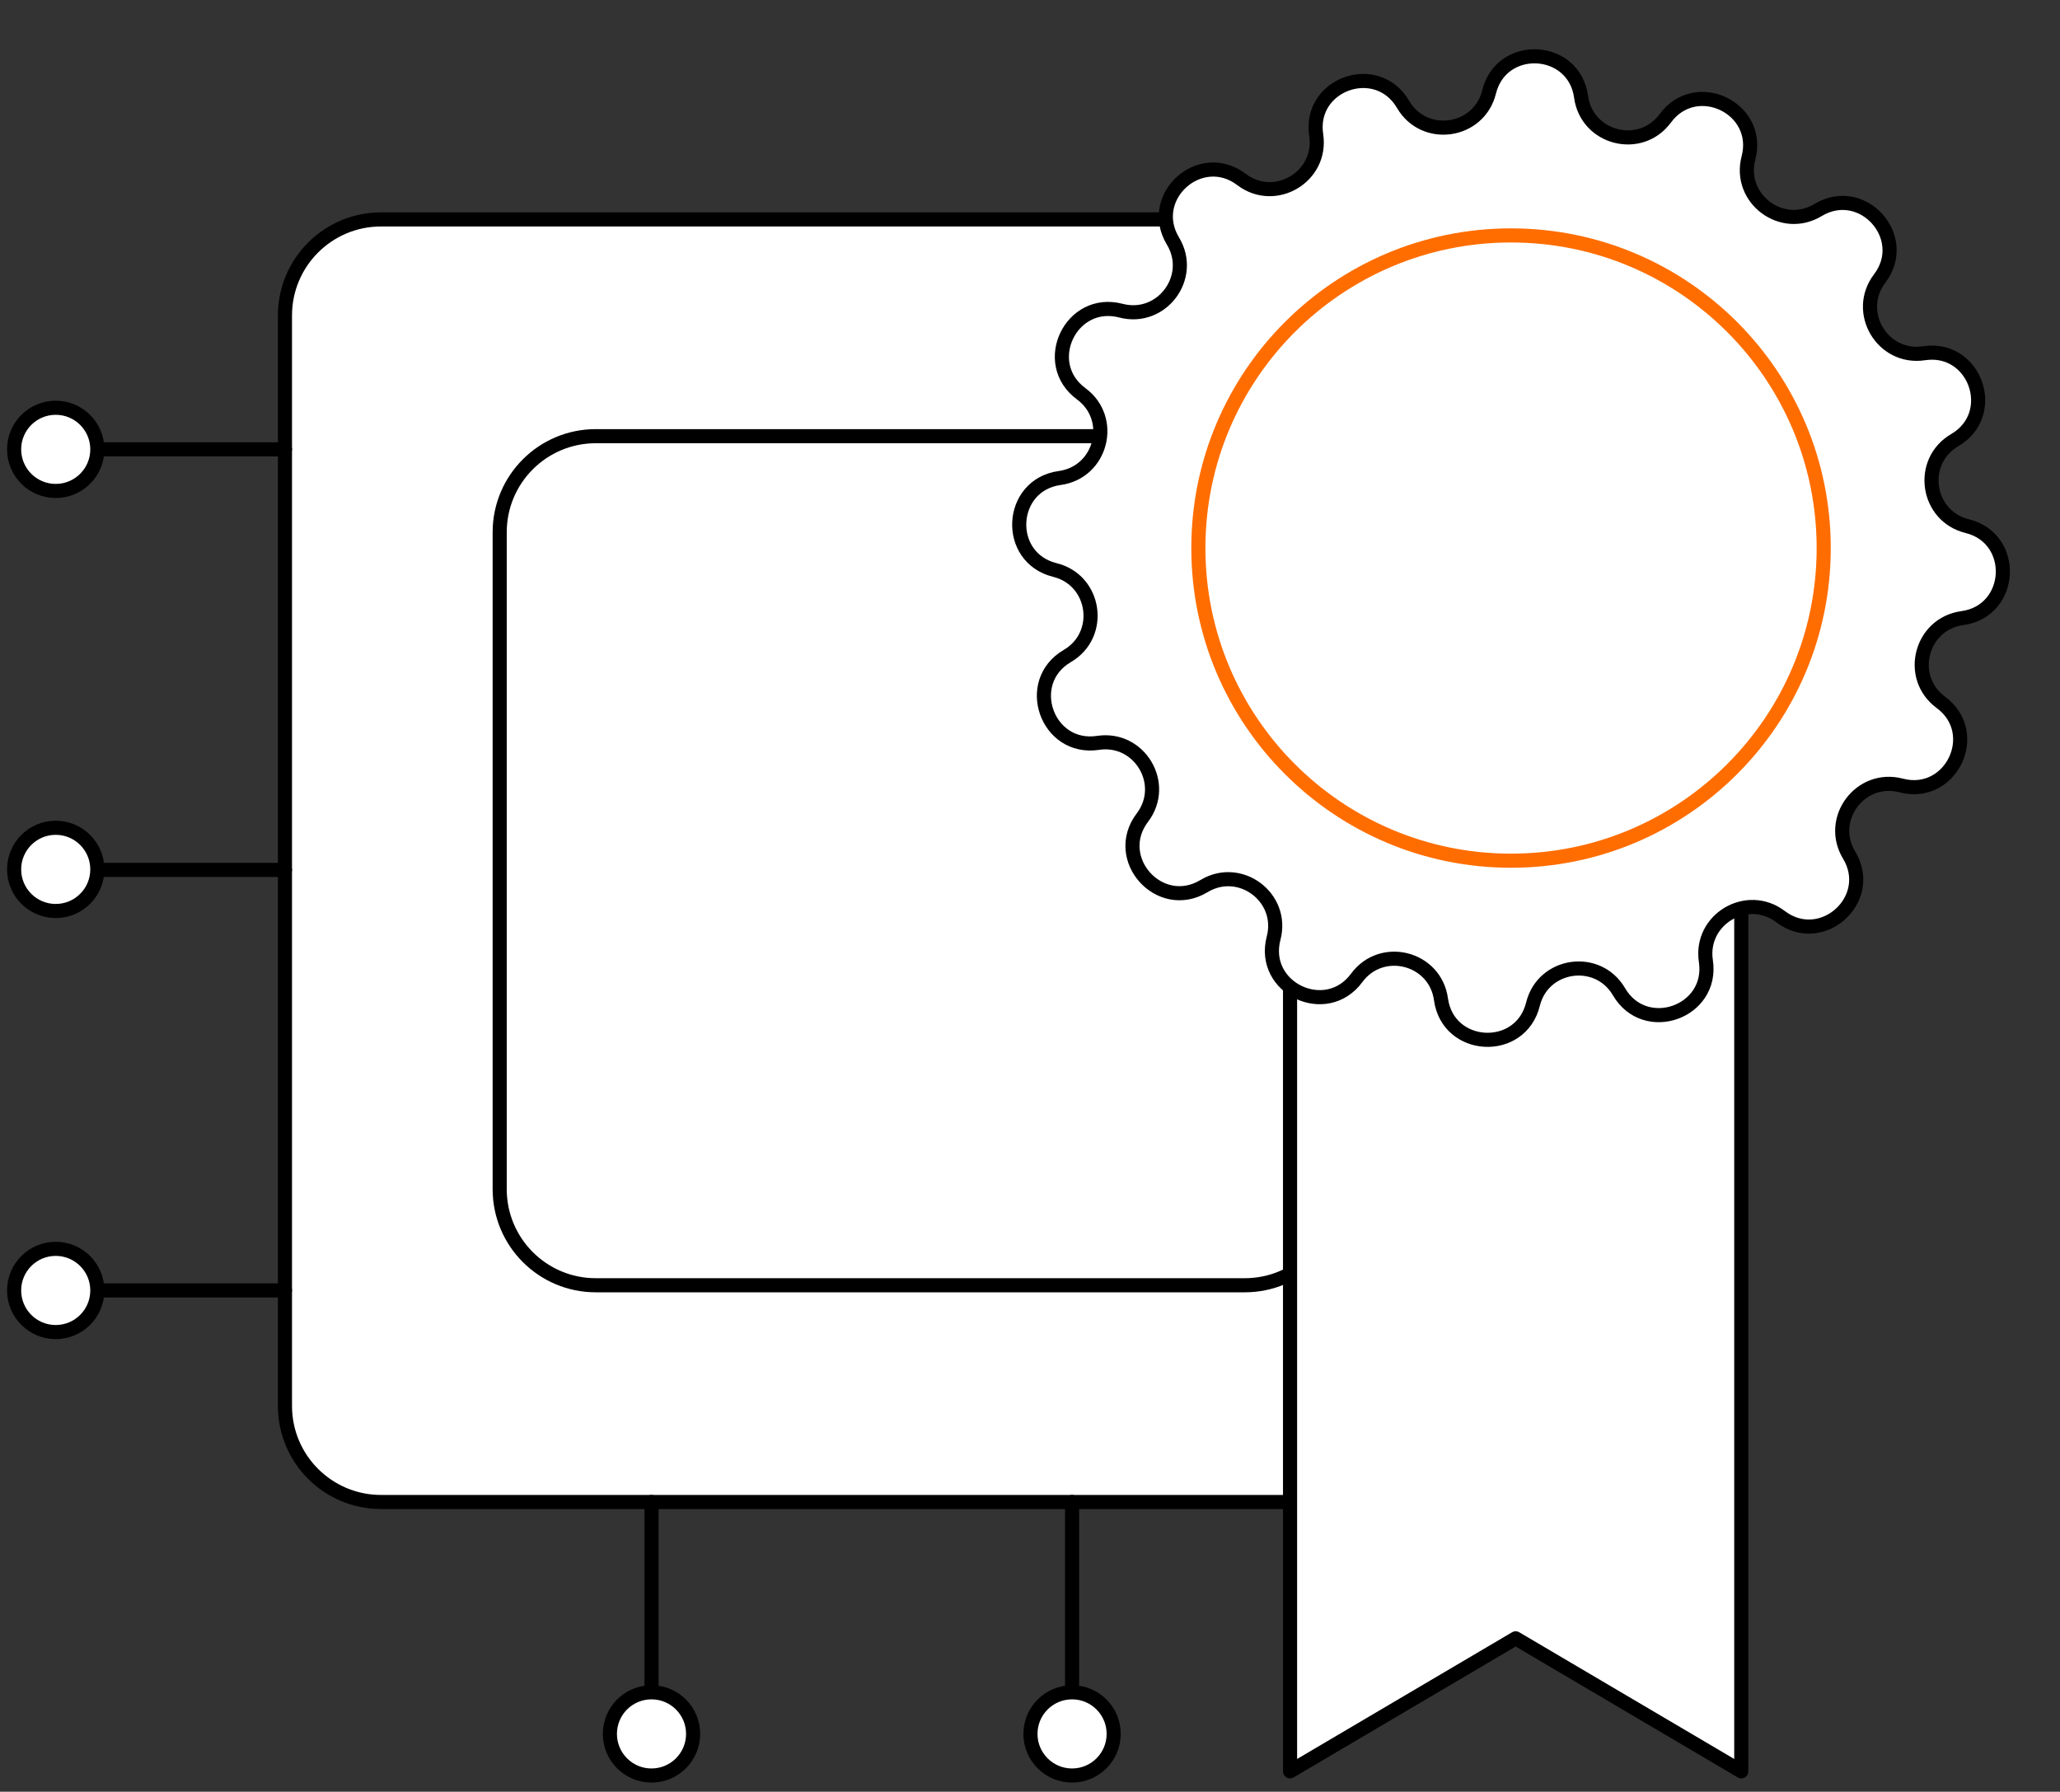<svg width="146" height="127" viewBox="0 0 146 127" fill="none" xmlns="http://www.w3.org/2000/svg">
<rect x="0" y="0" width="146" height="127" fill="#333333" stroke="none"/>
<path d="M103.445 15.553H27.004C23.244 15.553 20.196 18.601 20.196 22.361V99.656C20.196 103.416 23.244 106.464 27.004 106.464H103.445C107.205 106.464 110.253 103.416 110.253 99.656V22.361C110.253 18.601 107.205 15.553 103.445 15.553Z" fill="white" stroke="black" stroke-linecap="round" stroke-linejoin="round"/>
<path d="M88.224 30.917H42.224C38.464 30.917 35.415 33.965 35.415 37.726V84.292C35.415 88.052 38.464 91.101 42.224 91.101H88.224C91.984 91.101 95.033 88.052 95.033 84.292V37.726C95.033 33.965 91.984 30.917 88.224 30.917Z" fill="white" stroke="black" stroke-linecap="round" stroke-linejoin="round"/>
<path d="M123.411 125.554L107.421 116.128L91.431 125.554V54.596H123.411V125.554Z" fill="white" stroke="black" stroke-linecap="round" stroke-linejoin="round"/>
<path d="M105.538 6.518C106.416 2.96 111.561 3.233 112.058 6.864C112.464 9.821 116.258 10.788 118.028 8.384C120.201 5.433 124.85 7.654 123.92 11.198C123.162 14.085 126.299 16.43 128.853 14.887C131.99 12.993 135.435 16.824 133.219 19.743C131.415 22.12 133.414 25.487 136.365 25.039C139.989 24.489 141.704 29.347 138.542 31.196C135.964 32.702 136.524 36.578 139.422 37.293C142.98 38.172 142.707 43.316 139.076 43.814C136.119 44.219 135.152 48.014 137.556 49.783C140.507 51.957 138.285 56.605 134.742 55.675C131.855 54.918 129.51 58.054 131.053 60.609C132.947 63.746 129.117 67.19 126.198 64.975C123.821 63.17 120.453 65.17 120.902 68.121C121.451 71.744 116.594 73.46 114.745 70.297C113.239 67.72 109.363 68.279 108.648 71.177C107.769 74.735 102.625 74.462 102.127 70.831C101.721 67.874 97.927 66.907 96.157 69.311C93.984 72.262 89.336 70.041 90.265 66.497C91.023 63.61 87.887 61.265 85.332 62.808C82.195 64.702 78.751 60.871 80.966 57.952C82.77 55.575 80.771 52.208 77.82 52.656C74.197 53.206 72.481 48.348 75.644 46.499C78.221 44.994 77.662 41.117 74.763 40.402C71.206 39.523 71.479 34.379 75.109 33.881C78.067 33.476 79.033 29.681 76.629 27.912C73.678 25.738 75.9 21.09 79.444 22.02C82.33 22.777 84.675 19.641 83.132 17.086C81.238 13.949 85.068 10.505 87.987 12.72C90.365 14.525 93.732 12.525 93.284 9.574C92.734 5.951 97.591 4.235 99.44 7.398C100.946 9.976 104.822 9.416 105.538 6.518Z" fill="white" stroke="black" stroke-linecap="round" stroke-linejoin="round"/>
<path d="M107.092 61.008C119.331 61.008 129.253 51.087 129.253 38.848C129.253 26.609 119.331 16.687 107.092 16.687C94.853 16.687 84.932 26.609 84.932 38.848C84.932 51.087 94.853 61.008 107.092 61.008Z" fill="white" stroke="#FF6D00" stroke-linecap="round" stroke-linejoin="round"/>
<path d="M46.176 125.555V106.464" stroke="black" stroke-linecap="round" stroke-linejoin="round"/>
<path d="M75.983 125.555V106.464" stroke="black" stroke-linecap="round" stroke-linejoin="round"/>
<path d="M1.105 31.851H20.196" stroke="black" stroke-linecap="round" stroke-linejoin="round"/>
<path d="M1.105 61.66H20.196" stroke="black" stroke-linecap="round" stroke-linejoin="round"/>
<path d="M1.105 91.469H20.196" stroke="black" stroke-linecap="round" stroke-linejoin="round"/>
<path d="M3.949 34.8C5.578 34.8 6.899 33.48 6.899 31.851C6.899 30.222 5.578 28.902 3.949 28.902C2.32 28.902 1 30.222 1 31.851C1 33.48 2.32 34.8 3.949 34.8Z" fill="white" stroke="black" stroke-linecap="round" stroke-linejoin="round"/>
<path d="M3.949 64.573C5.578 64.573 6.899 63.253 6.899 61.624C6.899 59.995 5.578 58.674 3.949 58.674C2.32 58.674 1 59.995 1 61.624C1 63.253 2.32 64.573 3.949 64.573Z" fill="white" stroke="black" stroke-linecap="round" stroke-linejoin="round"/>
<path d="M3.949 94.419C5.578 94.419 6.899 93.098 6.899 91.469C6.899 89.841 5.578 88.52 3.949 88.52C2.32 88.52 1 89.841 1 91.469C1 93.098 2.32 94.419 3.949 94.419Z" fill="white" stroke="black" stroke-linecap="round" stroke-linejoin="round"/>
<path d="M46.174 125.852C47.803 125.852 49.124 124.531 49.124 122.902C49.124 121.273 47.803 119.953 46.174 119.953C44.545 119.953 43.225 121.273 43.225 122.902C43.225 124.531 44.545 125.852 46.174 125.852Z" fill="white" stroke="black" stroke-linecap="round" stroke-linejoin="round"/>
<path d="M75.982 125.852C77.611 125.852 78.931 124.531 78.931 122.902C78.931 121.273 77.611 119.953 75.982 119.953C74.353 119.953 73.032 121.273 73.032 122.902C73.032 124.531 74.353 125.852 75.982 125.852Z" fill="white" stroke="black" stroke-linecap="round" stroke-linejoin="round"/>
</svg>
